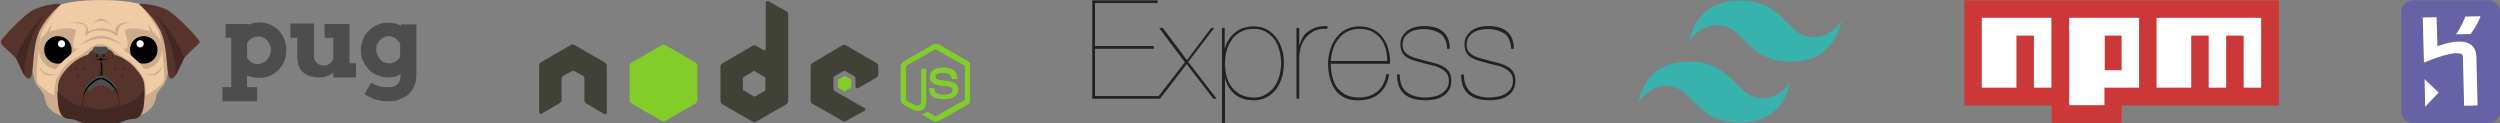 <?xml version="1.0" encoding="utf-8"?>
<!-- Generator: Adobe Illustrator 24.3.0, SVG Export Plug-In . SVG Version: 6.00 Build 0)  -->
<svg version="1.1" id="Layer_1" xmlns="http://www.w3.org/2000/svg" xmlns:xlink="http://www.w3.org/1999/xlink" x="0px" y="0px"
	 viewBox="0 0 815.3 40.2" style="enable-background:new 0 0 815.3 40.2;" xml:space="preserve">
<rect x="0" y="0" width="815.3" height="40.2" fill="#808080" stroke="none"/>
<style type="text/css">
	.st0{fill:#4D4D4D;}
	.st1{fill:#EFCCA3;}
	.st2{fill:#CCAC8D;}
	.st3{fill:#FFFFFF;}
	.st4{fill:#56332B;}
	.st5{fill:#442823;}
	.st6{fill:#7F4A41;stroke:#4D4D4D;stroke-width:1.598;stroke-linecap:round;stroke-linejoin:round;}
	.st7{fill:#331712;}
	.st8{fill:#83CD29;}
	.st9{fill:#404137;}
	.st10{fill:#CB3837;}
	.st11{fill:#6762A6;}
	.st12{fill:#38B2AC;}
	.st13{fill:#222222;}
</style>
<symbol  id="A" viewBox="-51.4 -15.2 102.8 30.4">
	<g>
		<path class="st0" d="M4.3-9.3H10v0.2c0.4-0.2,0.8-0.3,1.2-0.4s0.9-0.2,1.3-0.2c1,0,1.9,0.2,2.7,0.5c0.8,0.3,1.6,0.9,2.2,1.5
			s1.1,1.4,1.4,2.2s0.5,1.7,0.5,2.7c0,0.9-0.2,1.8-0.5,2.7C18.5,0.6,18,1.4,17.4,2s-1.3,1.1-2.2,1.5C14.3,3.9,13.5,4,12.5,4
			c-0.5,0-1,0-1.6-0.2c-0.4,0-0.9-0.2-1.3-0.4v2.9h2.5v3.5H3.5V6.3h2.2V-5.9H4.3V-9.3L4.3-9.3z M12.3-6.2c-0.5,0-1,0.1-1.5,0.4
			S9.9-5.1,9.6-4.6v3.7c0.3,0.4,0.7,0.8,1.1,1.1c0.5,0.3,1,0.4,1.6,0.4c0.4,0,0.8-0.1,1.2-0.3s0.7-0.4,1-0.7s0.5-0.7,0.7-1.1
			s0.3-0.9,0.3-1.3c0-0.5-0.1-1-0.3-1.4C15-4.7,14.8-5,14.5-5.3s-0.6-0.5-1-0.7S12.7-6.2,12.3-6.2L12.3-6.2z M28.7-9.3h6.2v9.7h1.6
			v3.5h-5.6V2.7c-0.5,0.4-1,0.7-1.6,0.9c-0.6,0.2-1.3,0.3-2.1,0.3c-0.7,0-1.4-0.1-2.1-0.3c-0.6-0.2-1.2-0.6-1.7-1
			c-0.5-0.5-0.9-1-1.1-1.7C22.1,0.1,22-0.7,22-1.6v-4.3h-1.7v-3.5h5.8v7.7c0,0.9,0.2,1.5,0.7,2c0.5,0.4,1,0.7,1.8,0.7
			c0.5,0,1-0.2,1.4-0.5s0.7-0.7,0.9-1.3v-5.1h-2.1L28.7-9.3L28.7-9.3z M47.5,3.1c-0.4,0.3-0.9,0.5-1.4,0.6s-1,0.2-1.4,0.2
			c-1,0-1.9-0.2-2.8-0.5S40.3,2.6,39.7,2c-0.6-0.6-1.1-1.4-1.5-2.2c-0.4-0.9-0.5-1.8-0.5-2.7s0.2-1.8,0.5-2.6S39-7,39.6-7.6
			c0.6-0.6,1.3-1.1,2.2-1.5c0.8-0.4,1.8-0.5,2.7-0.5c0.6,0,1.1,0.1,1.7,0.2c0.5,0.1,1,0.3,1.4,0.5v-0.3h3.8V3.3
			c0,1.1-0.2,2.1-0.6,2.9c-0.4,0.8-0.9,1.5-1.5,2c-0.7,0.5-1.4,0.9-2.2,1.2s-1.7,0.4-2.7,0.4c-1.2,0-2.2-0.2-3.2-0.5
			C40.3,9,39.4,8.6,38.6,8l1.6-2.8C40.7,5.5,41.4,5.8,42,6c0.7,0.2,1.4,0.3,2.3,0.3c0.5,0,0.9-0.1,1.3-0.1c0.4-0.1,0.7-0.3,1-0.5
			s0.5-0.6,0.7-1C47.4,4.3,47.5,3.8,47.5,3.1L47.5,3.1L47.5,3.1z M44.7,0.4c0.6,0,1.1-0.1,1.6-0.5c0.5-0.3,0.9-0.7,1.1-1.2v-3.2
			c-0.3-0.5-0.7-0.9-1.2-1.3c-0.5-0.3-1-0.5-1.6-0.5c-0.4,0-0.8,0.1-1.2,0.3c-0.4,0.2-0.7,0.4-1,0.7c-0.3,0.3-0.5,0.6-0.7,1
			S41.5-3.5,41.5-3s0.1,1,0.3,1.4s0.4,0.7,0.7,1.1c0.3,0.3,0.6,0.5,1,0.7C43.9,0.3,44.3,0.3,44.7,0.4L44.7,0.4z"/>
		<path class="st1" d="M-10.1-5.7c-0.1-1.7,0.2-3.2-0.6-4.5c-1.8-3.2-6.5-5-15.7-5v0.3h-0.2h0.2v-0.3c-9.2,0-14.1,1.8-15.9,5
			C-43-8.9-43-7.4-43.1-5.7c-0.1,1.3-0.7,2.8-0.4,4.3c0.3,2,0.4,4,0.7,5.8c0.2,1.5,2.3,2.8,2.5,4.2c0.5,3.9,4.6,5.7,13.8,5.7v0.3
			h-0.2h0.2v-0.3c9.2,0,13.1-1.8,13.6-5.7c0.2-1.5,2.1-2.7,2.3-4.2c0.3-1.8,0.4-3.8,0.7-5.8C-9.4-2.9-10-4.3-10.1-5.7L-10.1-5.7z"/>
		<g>
			<path class="st2" d="M-26.6-4.3c1.7,0,2.8,1.1,3.9,2c1.3,1.1,3.4,1.9,4.3,2.8s2,1.9,2.5,3.4c0.5,1.5,0.5,3.4,0.5,3.9s0.3,0.4,1,0
				c1.8-0.9,3.8-3.3,3.8-3.3C-10.8,6-12.8,7.3-13,8.8c-0.5,3.9-4.3,5.8-13.7,5.8l0,0h0.2"/>
			<path class="st2" d="M-20.5-7.3c0.3,1.2,1.6,5.2-0.8,3.9c0,0,1,0.6,1.6,2.8c0.7,2.2,2.2,2.5,2.2,2.5s2.6,0.5,4.5-1.2
				c1.6-1.4,1.9-3.8,1.2-5.7c-0.7-1.8-1.9-2.4-3.7-2.8C-17.3-8.3-20.9-8.6-20.5-7.3L-20.5-7.3z"/>
		</g>
		<g>
			<path id="C_4_" d="M-19.3-2.9c0-1.9,1.5-3.4,3.4-3.4s3.4,1.5,3.4,3.4s-1.5,3.4-3.4,3.4S-19.3-1.1-19.3-2.9z"/>
		</g>
		<path class="st3" d="M-17.7-4.4c0-0.5,0.4-0.9,0.9-0.9s0.9,0.4,0.9,0.9s-0.4,0.9-0.9,0.9S-17.7-3.9-17.7-4.4z"/>
		<path class="st1" d="M-21.1-3.1c0,0,3,2.1,4.7,4.1s1.6,2.4,1.6,2.4L-16,4c0,0-1.7-3.2-3.8-4.4s-2.3-2.2-2.3-2.2L-21.1-3.1z"/>
		<path class="st2" d="M-26.5-4.3c-1.7,0-2.9,1.1-4,2c-1.3,1.1-3.5,1.9-4.4,2.8c-0.9,1-2.1,1.9-2.5,3.4S-38,7.3-38,7.8s0.1,0.5-1,0
			c-1.8-0.9-3.8-3.3-3.8-3.3c0.2,1.5,2.2,2.8,2.4,4.3c0.5,3.9,4.3,5.8,13.8,5.8h0.2"/>
		<path class="st4" d="M-17.5,2.2c-1.8-2.3-4.8-4.4-8.9-4.4l0,0c-4.1,0-7.1,2.1-8.9,4.4c-1.9,2.3-1.8,3.3-1.8,5.5
			c0,8.1,2.8,5.8,4.7,6.8c1.9,1,3.9,0.7,6,0.7l0,0c2.1,0,4,0.3,6-0.7c1.9-1,4.7,1.4,4.7-6.6C-15.7,5.5-15.6,4.5-17.5,2.2L-17.5,2.2z
			"/>
		<g>
			<path class="st5" d="M-26.6-0.2c0,0-0.3,3.7-0.8,4.5l1-0.2L-26.6-0.2z"/>
			<path class="st5" d="M-26.4-0.2c0,0,0.3,3.7,0.8,4.5l-1-0.2L-26.4-0.2z"/>
		</g>
		<path class="st4" d="M-29.6-1.1c-0.4-0.9,1-2.3,3.2-2.3s3.6,1.4,3.2,2.3s-1.8,1.2-3.2,1.2C-27.8,0.1-29.2-0.2-29.6-1.1z"/>
		<path d="M-26.4-0.2c0-0.2,1.3-0.2,2-0.7c0,0-1.4,0.5-1.7,0.3c-0.3-0.2-0.4-0.6-0.4-0.6s-0.1,0.5-0.3,0.6c-0.3,0.2-1.9-0.3-1.9-0.3
			L-26.4-0.2c-0.1,0.1-0.1,0.5-0.1,0.8l0.2,3.5c0.2,0.3,0.2-2.6,0.2-3.5C-26.3,0.6-26.4-0.2-26.4-0.2z"/>
	</g>
	<path class="st6" d="M-26.3,5c0.7,0,1.8,0.5,2.8,1.2c-1-1.1-2.2-1.9-2.8-1.9c-0.7,0-2.2,0.8-3.2,2.1C-28.5,5.5-27.1,5-26.3,5
		L-26.3,5z"/>
	<g>
		<g>
			<path class="st5" d="M-26.6,11.8c-1.5,0-2.9-0.5-4.2-0.8c-0.3-0.1-0.5,0.1-0.8,0c-2.4-0.8-4.4-2.1-5.6-3.7v0.4
				c0,8.1,2.8,5.8,4.7,6.8c1.9,1,3.9,0.7,6,0.7l0,0c2.1,0,4,0.3,6-0.7c1.9-1,4.7,1.4,4.7-6.7V6.9c-1.1,1.8-3.2,3.2-5.7,4.1
				c-0.2,0.1-0.8-0.1-1-0.1C-23.8,11.3-25,11.8-26.6,11.8L-26.6,11.8z"/>
			<path class="st5" d="M-30.3,7.4c0,0-1,2.9-0.3,4.1l-0.9-0.4C-31.4,11.2-30.8,8.3-30.3,7.4L-30.3,7.4z M-22.6,7.4
				c0,0,1,2.9,0.3,4.1l0.9-0.4C-21.5,11.2-22.2,8.3-22.6,7.4L-22.6,7.4z"/>
		</g>
		<path class="st2" d="M-32.7-7.3c-0.3,1.2-1.6,5.2,0.8,3.9c0,0-1,0.6-1.6,2.8s-2.2,2.5-2.2,2.5s-2.6,0.5-4.5-1.2
			c-1.6-1.4-1.9-3.8-1.2-5.7s1.9-2.4,3.7-2.8C-35.9-8.3-32.3-8.6-32.7-7.3L-32.7-7.3z"/>
		<path d="M-26.5,4.3c1,0,4.3,2.2,4.3,5V9.1c0-2.8-2.6-5.1-4.3-5.1s-4.3,2.3-4.3,5.1v0.2C-30.7,6.5-27.5,4.3-26.5,4.3L-26.5,4.3z"/>
		<path class="st7" d="M-26.1-1.5c-0.1-0.3,0-0.6,0.2-0.6s0.4,0.2,0.4,0.5s0,0.6-0.2,0.6S-26-1.2-26.1-1.5L-26.1-1.5z M-27.7-1.7
			c0.1-0.3,0.3-0.5,0.5-0.5s0.2,0.3,0.1,0.6s-0.3,0.5-0.5,0.5S-27.8-1.4-27.7-1.7z"/>
		<g>
			<path id="C_1_" d="M-40.5-2.9c0-1.9,1.5-3.4,3.4-3.4s3.4,1.5,3.4,3.4s-1.5,3.4-3.4,3.4S-40.5-1.1-40.5-2.9z"/>
		</g>
		<path class="st3" d="M-37.1-4.4c0-0.5,0.4-0.9,0.9-0.9s0.9,0.4,0.9,0.9l0,0c0,0.5-0.4,0.9-0.9,0.9C-36.7-3.5-37.1-3.9-37.1-4.4
			L-37.1-4.4L-37.1-4.4z"/>
	</g>
	<path class="st6" d="M-25.5-2.9c0,0-0.9,0.4-1.1,0.4s-1.1-0.5-1.1-0.4H-25.5L-25.5-2.9z"/>
	<g>
		<path class="st1" d="M-32.2-3.1c0,0-3,2.1-4.7,4.1s-1.6,2.4-1.6,2.4l1.2,0.5c0,0,1.7-3.2,3.8-4.4s2.3-2.2,2.3-2.2L-32.2-3.1z"/>
		<g>
			<path class="st2" d="M-38.8-9.2c0,0-1,2.8-3.3,4C-42.2-5.2-38.6-5.6-38.8-9.2L-38.8-9.2z M-14.6-9.2c0,0,1,2.8,3.3,4
				C-11.2-5.2-14.8-5.6-14.6-9.2L-14.6-9.2z M-21.1-3.9c0,0-2.3-2.4-5.3-2.5c0,0,0.1,0,0,0s0,0,0,0c-3.1,0.1-5.3,2.5-5.3,2.5
				c2.6-1.8,4.9-1.8,5.3-1.8C-26.4-5.7-23.8-5.8-21.1-3.9L-21.1-3.9z M-23.8-8.9c0,0-1.2-1.6-2.7-1.7h0.1c-1.2,0-2.6,1.7-2.6,1.7
				c1.3-1.3,2.6-1.2,2.6-1.2S-25.2-10.2-23.8-8.9L-23.8-8.9z M-37.1,2.9c0,0-1.8,0.9-3.1,0.3l0,0C-41.4,2.6-42,0.6-42,0.6
				S-40.8,4.1-37.1,2.9z M-16,2.9c0,0,1.8,0.9,3.1,0.3c1.5-0.7,1.8-2.6,1.8-2.6S-12.3,4.1-16,2.9L-16,2.9z M-35-9.4
				c1-0.2,2.7-0.2,4,0.2c1.7,0.6,0.3,2.7,0.7,2.8s0.8-1.5,3.9-1.3s3.5,1.5,3.9,1.3s-0.4-3.8,4.2-3c0,0-4.9-1.3-4.6,2.2
				c0,0-2.8-2.2-6.7-0.2C-29.8-7.4-28.8-10.7-35-9.4L-35-9.4z M-18-9.4c0.1,0,0.1,0,0.2,0S-17.9-9.4-18-9.4z"/>
			<path class="st2" d="M-36.4-14.1c0,0-4.2,5.2-4.8,7.2s-1.1,10.4-1.6,11.6l-1.9-8.2l3.5-8.6L-36.4-14.1z M-16.8-14.1
				c0,0,4.2,5.2,4.8,7.2s1.1,10.4,1.6,11.6l1.9-8.2l-3.5-8.6L-16.8-14.1z"/>
		</g>
		<path class="st4" d="M-17-14.1c0,0,4.5,3.7,5.8,8s0.8,9.5,1.8,10.2C-8,5-6.4-0.5-5.8-1c0.7-1,3.5-3.3,3.7-3.8s-5.7-6.8-8.3-8.1
			C-13.5-14.3-17.3-14.5-17-14.1z"/>
		<path class="st5" d="M-13.2-11.8c0,0,5.3,6.7,5.2,15.1L-5.9-1C-6-1-7.8-6.5-13.2-11.8z"/>
		<path class="st4" d="M-36.4-14.1c0,0-4.5,3.7-5.8,8S-43,3.4-44,4.1C-45.4,5-47-0.5-47.6-1c-0.8-0.9-3.6-3.3-3.8-3.7
			c-0.2-0.4,5.7-6.8,8.3-8.1C-39.9-14.3-36.1-14.5-36.4-14.1z"/>
		<path class="st5" d="M-40.2-11.8c0,0-5.3,6.7-5.2,15.1l-2-4.3C-47.4-1-45.6-6.5-40.2-11.8z"/>
		<path class="st2" d="M-43,3.4c0,0,0.4,2.1,1,2.7c0.6,0.7,0.2-0.5,0.2-0.5s-0.7-0.3-0.5-3C-42.2,0-43,3.4-43,3.4L-43,3.4z
			 M-10.2,3.4c0,0-0.4,2.1-1,2.7s-0.2-0.5-0.2-0.5s0.7-0.3,0.5-3S-10.2,3.4-10.2,3.4L-10.2,3.4z"/>
		<g>
			<g>
				<path id="D_12_" class="st5" d="M-30.8,1.8c0-0.2,0.1-0.3,0.3-0.3s0.3,0.1,0.3,0.3s-0.1,0.3-0.3,0.3S-30.8,2-30.8,1.8z"/>
			</g>
			<g>
				<path id="D_5_" class="st5" d="M-32.5,3.7c0-0.2,0.1-0.3,0.3-0.3c0.2,0,0.3,0.1,0.3,0.3S-32,4-32.2,4C-32.4,4-32.5,3.9-32.5,3.7
					z"/>
			</g>
			<g>
				<path id="D_4_" class="st5" d="M-33.1,1.8c0-0.2,0.1-0.3,0.3-0.3s0.3,0.1,0.3,0.3s-0.1,0.3-0.3,0.3S-33.1,2-33.1,1.8z"/>
			</g>
			<g>
				<path id="D_3_" class="st5" d="M-23.3,1.8c0-0.2,0.1-0.3,0.3-0.3s0.3,0.1,0.3,0.3s-0.1,0.3-0.3,0.3S-23.3,2-23.3,1.8z"/>
			</g>
			<g>
				<path id="D_2_" class="st5" d="M-21.5,3.7c0-0.2,0.1-0.3,0.3-0.3s0.3,0.1,0.3,0.3S-21,4-21.2,4S-21.5,3.9-21.5,3.7z"/>
			</g>
			<g>
				<path id="D_1_" class="st5" d="M-20.9,1.8c0-0.2,0.1-0.3,0.3-0.3s0.3,0.1,0.3,0.3s-0.1,0.3-0.3,0.3S-20.9,2-20.9,1.8z"/>
			</g>
		</g>
	</g>
</symbol>
<symbol  id="A_2" viewBox="-55.7 -15.7 111.4 31.5">
	<g>
		<path class="st8" d="M46.8-4.6c-0.3,0-0.5,0.1-0.8,0.2l-7.4,4.3c-0.5,0.3-0.8,0.8-0.8,1.4v8.5c0,0.6,0.3,1.1,0.8,1.3l1.9,1.1
			c0.9,0.5,1.3,0.5,1.7,0.5c1.4,0,2.2-0.8,2.2-2.3V2c0-0.1-0.1-0.2-0.2-0.2h-0.9c-0.1,0-0.2,0.1-0.2,0.2v8.4c0,0.6-0.7,1.3-1.8,0.8
			l-2-1.2c-0.1,0-0.1-0.1-0.1-0.2V1.2c0-0.1,0.1-0.2,0.1-0.2l7.4-4.2c0.1,0,0.2,0,0.2,0L54.3,1c0.1,0,0.1,0.1,0.1,0.2v8.5
			c0,0.1,0,0.2-0.1,0.2l-7.4,4.2c-0.1,0-0.2,0-0.2,0l-1.9-1.1c-0.1,0-0.1,0-0.2,0c-0.5,0.3-0.6,0.3-1.1,0.5c-0.1,0-0.3,0.1,0.1,0.3
			l2.5,1.5c0.2,0.1,0.5,0.2,0.8,0.2s0.5-0.1,0.8-0.2l7.4-4.2c0.5-0.3,0.8-0.8,0.8-1.3V1.2c0-0.6-0.3-1.1-0.8-1.4l-7.4-4.3
			C47.3-4.5,47.1-4.6,46.8-4.6L46.8-4.6z M48.7,1.5c-2.1,0-3.4,0.9-3.4,2.4c0,1.6,1.2,2.1,3.3,2.3c2.4,0.2,2.6,0.6,2.6,1.1
			c0,0.8-0.7,1.2-2.2,1.2c-2,0-2.4-0.5-2.5-1.5c0-0.1-0.1-0.2-0.2-0.2h-1c-0.1,0-0.2,0.1-0.2,0.2c0,1.2,0.7,2.7,3.9,2.7
			c2.3,0,3.7-0.9,3.7-2.5c0-1.6-1.1-2-3.4-2.3c-2.3-0.3-2.5-0.5-2.5-1c0-0.4,0.2-1,1.9-1c1.5,0,2.1,0.3,2.3,1.4
			c0,0.1,0.1,0.2,0.2,0.2h1c0.1,0,0.1,0,0.2-0.1s0.1-0.1,0.1-0.2C52.3,2.3,51.1,1.5,48.7,1.5L48.7,1.5z"/>
		<path class="st9" d="M3.3-15.7c-0.1,0-0.2,0-0.2,0.1c-0.1,0.1-0.2,0.2-0.2,0.4v12C2.9-3.1,2.8-3,2.7-3S2.5-2.9,2.4-3l-2-1.1
			c-0.3-0.2-0.6-0.2-0.9,0l-7.8,4.5c-0.3,0.2-0.5,0.5-0.5,0.8v9c0,0.3,0.2,0.6,0.5,0.8l7.8,4.5c0.3,0.2,0.6,0.2,0.9,0l7.8-4.5
			c0.3-0.2,0.5-0.5,0.5-0.8v-22.5c0-0.3-0.2-0.7-0.5-0.8l-4.7-2.6C3.5-15.7,3.4-15.7,3.3-15.7z M-47-4.5c-0.2,0-0.3,0-0.4,0.1
			l-7.8,4.5c-0.3,0.2-0.5,0.5-0.5,0.8l0,12.1c0,0.2,0.1,0.3,0.2,0.4c0.1,0.1,0.3,0.1,0.5,0l4.6-2.7c0.3-0.2,0.5-0.5,0.5-0.8V4.4
			c0-0.3,0.2-0.6,0.5-0.8l2-1.1c0.1-0.1,0.3-0.1,0.5-0.1c0.2,0,0.3,0,0.5,0.1l2,1.1C-44.2,3.7-44,4-44,4.4V10c0,0.3,0.2,0.6,0.5,0.8
			l4.6,2.7c0.1,0.1,0.3,0.1,0.5,0c0.1-0.1,0.2-0.2,0.2-0.4l0-12.1c0-0.3-0.2-0.6-0.5-0.8l-7.8-4.5C-46.6-4.4-46.7-4.4-47-4.5
			L-47-4.5L-47-4.5z M23.3-4.4c-0.2,0-0.3,0-0.5,0.1L15,0.3c-0.3,0.2-0.5,0.5-0.5,0.8v9c0,0.3,0.2,0.7,0.5,0.8l7.8,4.4
			c0.3,0.2,0.6,0.2,0.9,0l4.7-2.6c0.2-0.1,0.2-0.2,0.2-0.4S28.6,12,28.5,12l-7.9-4.5c-0.1-0.1-0.2-0.3-0.2-0.4V4.2
			c0-0.2,0.1-0.3,0.2-0.4L23,2.4c0.1-0.1,0.3-0.1,0.5,0l2.4,1.4c0.1,0.1,0.2,0.2,0.2,0.4v2.2c0,0.2,0.1,0.3,0.2,0.4
			c0.1,0.1,0.3,0.1,0.5,0l4.7-2.7C31.9,3.9,32,3.6,32,3.3V1.1c0-0.3-0.2-0.6-0.5-0.8l-7.8-4.5C23.7-4.3,23.5-4.4,23.3-4.4L23.3-4.4z
			 M-0.1,2.4c0,0,0.1,0,0.1,0L2.7,4c0.1,0,0.1,0.1,0.1,0.2v3.1c0,0.1-0.1,0.2-0.1,0.2L0.1,9c-0.1,0-0.2,0-0.2,0l-2.7-1.6
			C-2.9,7.4-3,7.4-3,7.3V4.2C-3,4.1-2.9,4-2.9,4l2.7-1.6C-0.1,2.4-0.1,2.4-0.1,2.4L-0.1,2.4z"/>
		<path class="st8" d="M-23.5-4.4c-0.2,0-0.3,0-0.5,0.1l-7.8,4.5c-0.3,0.2-0.5,0.5-0.5,0.8v9c0,0.3,0.2,0.6,0.5,0.8l7.8,4.5
			c0.3,0.2,0.6,0.2,0.9,0l7.8-4.5c0.3-0.2,0.5-0.5,0.5-0.8v-9c0-0.3-0.2-0.7-0.5-0.8L-23-4.3C-23.2-4.3-23.3-4.4-23.5-4.4L-23.5-4.4
			z M23.3,3.7C23.3,3.7,23.2,3.7,23.3,3.7l-1.6,0.9c-0.1,0-0.1,0.1-0.1,0.2v1.7c0,0.1,0,0.1,0.1,0.2l1.5,0.9c0.1,0,0.1,0,0.2,0
			l1.5-0.9c0.1,0,0.1-0.1,0.1-0.2V4.7c0-0.1,0-0.1-0.1-0.2L23.3,3.7C23.4,3.7,23.3,3.7,23.3,3.7z"/>
	</g>
</symbol>
<g>
	<defs>
		<rect id="SVGID_1_" x="0.4" y="0.1" width="135.5" height="40"/>
	</defs>
	<clipPath id="SVGID_2_">
		<use xlink:href="#SVGID_1_"  style="overflow:visible;"/>
	</clipPath>
	<g style="clip-path:url(#SVGID_2_);">
		
			<use xlink:href="#A"  width="102.8" height="30.4" x="-51.4" y="-15.2" transform="matrix(1.321 0 0 1.321 67.887 20.102)" style="overflow:visible;"/>
	</g>
</g>
<g>
	<path class="st10" d="M640.6,0.1v34.3h28.5v5.7h22.8v-5.7h51.3V0.1H640.6z"/>
	<path class="st3" d="M657.6,5.8h-11.3v22.8h11.3v-17h5.7v17h5.7V5.8H657.6z M674.8,5.8v28.5h11.5v-5.7h11.3V5.8H674.8z M691.9,22.9
		h-5.5V11.6h5.5V22.9z M714.6,5.8h-11.3v22.8h11.3v-17h5.7v17h5.7v-17h5.7v17h5.7V5.8H714.6z"/>
</g>
<g>
	<path class="st11" d="M811.5,40.1h-24.6c-2.1,0-3.8-1.7-3.8-3.8V3.9c0-2.1,1.7-3.8,3.8-3.8h24.6c2.1,0,3.8,1.7,3.8,3.8v32.4
		C815.3,38.4,813.6,40.1,811.5,40.1L811.5,40.1z"/>
	<path class="st3" d="M803.6,34.5l-0.4-15.9c0,0,1-3.8-12.7,1.8c0,0.1-0.4-14.7-0.4-14.7l4.5-0.1l0.3,9.5c0,0,12.5-5.2,12.7,3.5
		l0.4,15.8L803.6,34.5L803.6,34.5z M805.7,11.1l-4.8,0.1c1.7-2.1,3.1-5.8,3.1-5.8l4.9-0.1C809,5.4,808.2,7.7,805.7,11.1L805.7,11.1z
		 M790.9,34.8l-0.2-9l4.6,4.4L790.9,34.8L790.9,34.8z"/>
</g>
<path class="st12" d="M567.4,0.2c-8.9,0-14.4,4.4-16.6,13.3c3.3-4.4,7.2-6.1,11.6-5c2.5,0.6,4.3,2.5,6.3,4.5c3.3,3.3,7,7.1,15.3,7.1
	c8.9,0,14.4-4.4,16.6-13.3c-3.3,4.4-7.2,6.1-11.6,5c-2.5-0.6-4.3-2.5-6.3-4.5C579.5,4,575.7,0.2,567.4,0.2z M550.8,20.1
	c-8.9,0-14.4,4.4-16.6,13.3c3.3-4.4,7.2-6.1,11.6-5c2.5,0.6,4.3,2.5,6.3,4.5c3.3,3.3,7,7.1,15.3,7.1c8.9,0,14.4-4.4,16.6-13.3
	c-3.3,4.4-7.2,6.1-11.6,5c-2.5-0.6-4.3-2.5-6.3-4.5C562.8,23.9,559.1,20.1,550.8,20.1z"/>
<path class="st13" d="M357.1,31.3V15.9h19.2V15h-19.2V1h20.4V0.1h-21.3v32.1h21.5v-0.9L357.1,31.3L357.1,31.3z M395,9.1l-7.9,10.5
	l-7.9-10.5H378l8.4,11.2l-9.2,11.9h1.1l8.7-11.3l8.7,11.3h1.1l-9.3-12L396,9.1H395L395,9.1z M399.5,40.1V25.7h0.1
	c0.5,2.1,1.6,3.8,3.2,5.1c1.6,1.3,3.6,1.9,6.1,1.9c1.6,0,3-0.3,4.2-1c1.2-0.6,2.2-1.5,3.1-2.6c0.8-1.1,1.4-2.4,1.9-3.9
	c0.4-1.5,0.6-3,0.6-4.6c0-1.7-0.2-3.3-0.7-4.8s-1.1-2.7-2-3.8s-1.9-1.9-3.1-2.5s-2.6-0.9-4.1-0.9c-1.2,0-2.2,0.2-3.3,0.5
	c-1,0.3-1.9,0.8-2.7,1.5s-1.5,1.4-2,2.2c-0.6,0.9-1,1.8-1.3,2.8h-0.1V9.1h-0.9v31H399.5L399.5,40.1z M408.9,31.8
	c-2.8,0-5.1-1-6.8-2.9s-2.6-4.7-2.6-8.3c0-1.5,0.2-2.9,0.6-4.3s1-2.5,1.8-3.6s1.8-1.8,2.9-2.4c1.2-0.6,2.5-0.9,4-0.9
	s2.8,0.3,3.9,0.9c1.1,0.6,2,1.4,2.8,2.4s1.3,2.2,1.7,3.6s0.6,2.8,0.6,4.2c0,1.4-0.2,2.7-0.5,4s-0.9,2.5-1.6,3.6s-1.6,1.9-2.8,2.6
	C411.8,31.5,410.5,31.8,408.9,31.8L408.9,31.8z M423.7,32.2V19.1c0-1.3,0.2-2.5,0.5-3.7c0.4-1.2,0.9-2.2,1.7-3.2
	c0.8-0.9,1.7-1.6,2.9-2.2c1.1-0.5,2.5-0.7,4.1-0.6V8.5c-1.4,0-2.6,0.1-3.6,0.4c-1,0.3-1.9,0.8-2.7,1.4c-0.8,0.6-1.4,1.2-1.8,2
	s-0.8,1.6-1,2.4h-0.1V9.1h-0.9v23.1H423.7L423.7,32.2z M434,20.8h19.3c0.1-1.6-0.1-3.1-0.5-4.6s-1-2.8-1.8-3.9s-1.9-2.1-3.2-2.7
	c-1.3-0.7-2.9-1-4.6-1c-1.3,0-2.6,0.3-3.8,0.8c-1.2,0.5-2.3,1.3-3.2,2.4c-0.9,1-1.7,2.3-2.2,3.8s-0.9,3.2-0.9,5.1
	c0,1.7,0.2,3.3,0.6,4.8c0.4,1.5,1,2.8,1.8,3.9s1.9,1.9,3.1,2.5c1.3,0.6,2.8,0.9,4.6,0.8c2.6,0,4.9-0.7,6.6-2.2s2.9-3.6,3.2-6.3h-0.9
	c-0.4,2.5-1.4,4.5-3,5.7c-1.6,1.3-3.6,1.9-6,1.9c-1.6,0-3-0.3-4.2-0.9c-1.1-0.6-2.1-1.4-2.8-2.3s-1.2-2.1-1.6-3.5
	C434.2,23.8,434,22.4,434,20.8L434,20.8z M452.4,19.9H434c0.1-1.6,0.4-3.1,0.9-4.4s1.2-2.4,2-3.3s1.8-1.6,2.9-2.1
	c1.1-0.5,2.3-0.7,3.5-0.7c1.5,0,2.8,0.3,4,0.8c1.1,0.6,2.1,1.3,2.9,2.3s1.3,2.1,1.7,3.4C452.2,17.2,452.4,18.5,452.4,19.9
	L452.4,19.9z M471.9,15.9h0.9c0-2.6-0.8-4.4-2.2-5.6s-3.5-1.8-6.1-1.8c-1.4,0-2.6,0.2-3.6,0.5c-1,0.4-1.8,0.8-2.4,1.4
	c-0.6,0.6-1.1,1.2-1.4,1.9s-0.4,1.4-0.4,2c0,1.3,0.2,2.3,0.7,3c0.5,0.8,1.1,1.3,2.1,1.8c0.7,0.3,1.4,0.6,2.2,0.8s1.8,0.5,2.9,0.8
	c1,0.2,2,0.5,2.9,0.7s1.8,0.6,2.5,1s1.3,0.9,1.8,1.5s0.7,1.5,0.7,2.5s-0.2,1.8-0.7,2.5s-1.1,1.3-1.8,1.7c-0.7,0.4-1.5,0.8-2.4,0.9
	c-0.9,0.2-1.8,0.3-2.6,0.3c-2.7,0-4.8-0.6-6.3-1.8c-1.5-1.2-2.2-3.1-2.2-5.7h-0.9c0,2.9,0.8,5,2.4,6.4s3.9,2,7,2c1,0,2-0.1,3-0.3
	s1.9-0.6,2.7-1.1c0.8-0.5,1.4-1.2,1.9-2s0.7-1.8,0.7-3c0-1.1-0.2-2-0.6-2.7s-1-1.3-1.7-1.7c-0.7-0.5-1.5-0.8-2.4-1.1
	c-0.9-0.3-1.8-0.5-2.7-0.7c-1.1-0.3-2.2-0.6-3.3-0.9c-0.9-0.2-1.8-0.5-2.6-0.9c-0.8-0.3-1.4-0.8-1.9-1.4s-0.7-1.5-0.7-2.6
	c0-0.2,0.1-0.6,0.2-1.1s0.4-1.1,0.9-1.6s1.1-1.1,2.1-1.5s2.2-0.6,3.8-0.6c1.1,0,2.1,0.1,3,0.4s1.7,0.6,2.4,1.1
	c0.7,0.5,1.2,1.2,1.5,2C471.8,13.8,471.9,14.8,471.9,15.9L471.9,15.9z M492.8,15.9h0.9c0-2.6-0.8-4.4-2.2-5.6s-3.5-1.8-6.1-1.8
	c-1.4,0-2.6,0.2-3.6,0.5c-1,0.4-1.8,0.8-2.4,1.4c-0.6,0.6-1.1,1.2-1.4,1.9s-0.4,1.4-0.4,2c0,1.3,0.2,2.3,0.7,3
	c0.5,0.8,1.1,1.3,2.1,1.8c0.7,0.3,1.4,0.6,2.2,0.8s1.8,0.5,2.9,0.8c1,0.2,2,0.5,2.9,0.7s1.8,0.6,2.5,1s1.3,0.9,1.8,1.5
	s0.7,1.5,0.7,2.5s-0.2,1.8-0.7,2.5s-1.1,1.3-1.8,1.7c-0.7,0.4-1.5,0.8-2.4,0.9s-1.8,0.3-2.6,0.3c-2.7,0-4.8-0.6-6.3-1.8
	c-1.4-1.2-2.2-3.1-2.2-5.7h-0.9c0,2.9,0.8,5,2.4,6.4s3.9,2,7,2c1,0,2-0.1,3-0.3s1.9-0.6,2.7-1.1c0.8-0.5,1.5-1.2,1.9-2
	c0.5-0.8,0.7-1.8,0.7-3c0-1.1-0.2-2-0.6-2.7s-1-1.3-1.7-1.7c-0.7-0.5-1.5-0.8-2.4-1.1c-0.9-0.3-1.8-0.5-2.7-0.7
	c-1.1-0.3-2.2-0.6-3.3-0.9c-0.9-0.2-1.8-0.5-2.6-0.9c-0.8-0.3-1.4-0.8-1.9-1.4s-0.7-1.5-0.7-2.6c0-0.2,0.1-0.6,0.2-1.1
	s0.4-1.1,0.9-1.6c0.4-0.6,1.1-1.1,2.1-1.5c0.9-0.4,2.2-0.6,3.8-0.6c1.1,0,2.1,0.1,3,0.4s1.7,0.6,2.4,1.1c0.7,0.5,1.2,1.2,1.5,2
	C492.6,13.8,492.8,14.8,492.8,15.9L492.8,15.9z"/>
<use xlink:href="#A_2"  width="111.4" height="31.5" x="-55.7" y="-15.7" transform="matrix(1.261 0 0 1.261 246.068 20.141)" style="overflow:visible;"/>
</svg>
